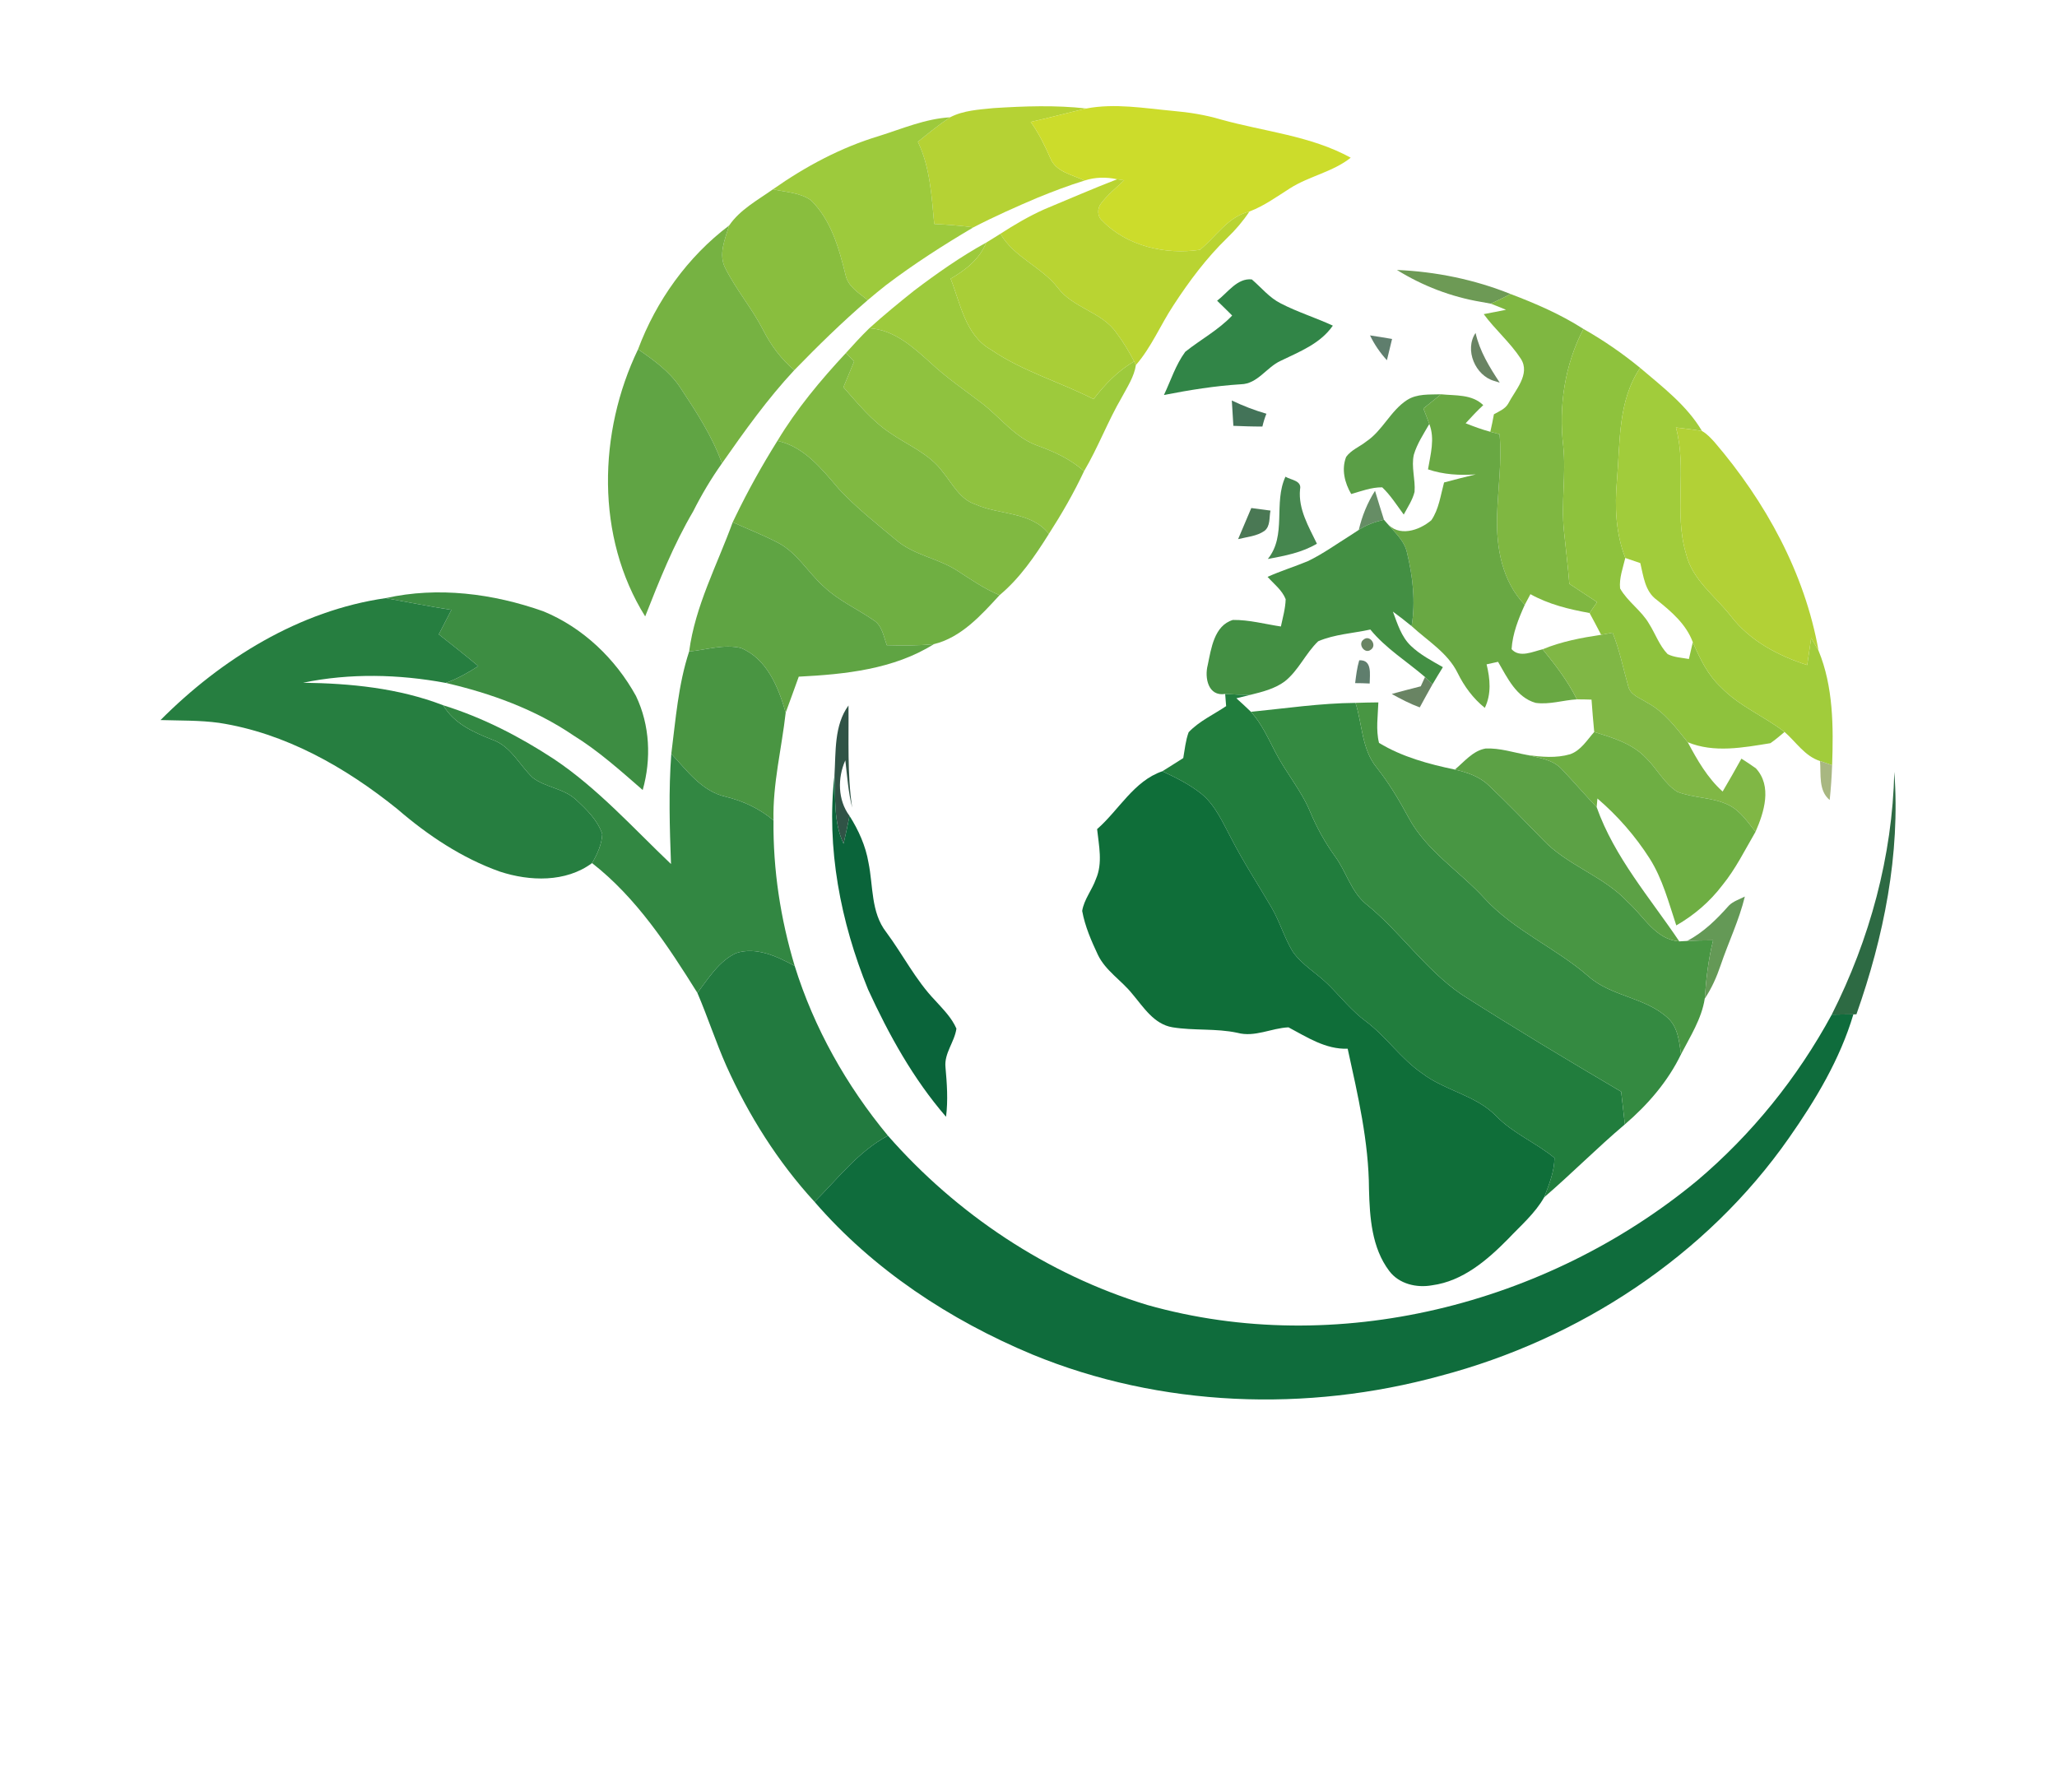 <?xml version="1.0" encoding="UTF-8" ?>
<!DOCTYPE svg PUBLIC "-//W3C//DTD SVG 1.1//EN" "http://www.w3.org/Graphics/SVG/1.1/DTD/svg11.dtd">
<svg width="474pt" height="413pt" viewBox="0 0 474 413" version="1.1" xmlns="http://www.w3.org/2000/svg">
<g id="#f6f6f6ff">
</g>
<g id="#b5d234ff">
<path fill="#b5d234" opacity="1.00" d=" M 218.93 27.03 C 222.01 25.43 225.57 25.26 228.96 24.91 C 236.07 24.46 243.23 24.20 250.33 25.00 C 246.04 25.98 241.80 27.15 237.51 28.09 C 239.34 30.65 240.73 33.47 241.99 36.34 C 243.21 39.62 247.10 40.25 249.91 41.61 C 246.22 42.74 242.61 44.12 239.04 45.58 C 234.05 47.70 229.10 49.90 224.29 52.40 C 221.30 51.98 218.29 51.77 215.28 51.61 C 214.67 45.20 214.34 38.59 211.51 32.67 C 213.92 30.72 216.33 28.74 218.93 27.03 Z" />
</g>
<g id="#ccdc2bff">
<path fill="#ccdc2b" opacity="1.00" d=" M 250.33 25.00 C 256.93 23.75 263.63 24.94 270.24 25.55 C 273.99 25.88 277.73 26.46 281.35 27.54 C 291.34 30.33 302.03 31.27 311.25 36.34 C 307.10 39.65 301.69 40.57 297.26 43.39 C 294.23 45.31 291.29 47.46 287.91 48.74 C 282.90 49.96 280.25 54.52 276.51 57.56 C 268.63 58.76 259.69 56.75 254.00 50.87 C 252.81 49.89 252.80 48.02 253.73 46.86 C 255.24 44.85 257.22 43.26 259.04 41.54 C 258.64 41.48 257.82 41.37 257.42 41.31 C 254.93 40.77 252.34 40.80 249.91 41.61 C 247.10 40.25 243.21 39.62 241.99 36.34 C 240.73 33.47 239.34 30.65 237.51 28.09 C 241.80 27.15 246.04 25.98 250.33 25.00 Z" />
</g>
<g id="#9dca3cff">
<path fill="#9dca3c" opacity="1.00" d=" M 202.56 31.34 C 207.95 29.65 213.22 27.36 218.93 27.03 C 216.33 28.74 213.92 30.72 211.51 32.67 C 214.34 38.59 214.67 45.20 215.28 51.61 C 218.29 51.77 221.30 51.98 224.29 52.40 C 217.34 56.50 210.53 60.87 204.11 65.75 C 202.70 66.86 201.32 68.00 199.95 69.16 C 197.97 67.53 195.41 66.09 194.85 63.38 C 193.33 57.22 191.53 50.72 186.86 46.14 C 184.33 44.36 181.05 44.29 178.12 43.62 C 185.60 38.36 193.78 33.98 202.56 31.34 Z" />
<path fill="#9dca3c" opacity="1.00" d=" M 210.61 67.00 C 215.93 62.97 221.41 59.12 227.26 55.90 C 225.74 59.71 222.49 62.23 219.06 64.22 C 221.34 70.00 222.45 77.25 228.35 80.58 C 235.63 85.57 244.20 87.99 251.99 91.98 C 254.60 88.58 257.61 85.45 261.35 83.28 L 261.75 84.12 C 261.34 86.83 259.77 89.17 258.50 91.55 C 255.28 97.06 253.05 103.08 249.80 108.58 C 246.73 105.84 242.99 104.11 239.16 102.73 C 233.87 100.87 230.50 96.15 226.18 92.86 C 222.20 89.84 218.07 87.01 214.41 83.59 C 210.39 79.95 206.02 75.99 200.32 75.64 C 203.64 72.64 207.11 69.79 210.61 67.00 Z" />
</g>
<g id="#f3fab2ff">
</g>
<g id="#b9d432ff">
<path fill="#b9d432" opacity="1.00" d=" M 240.65 48.23 C 246.23 45.91 251.78 43.49 257.42 41.31 C 257.82 41.37 258.64 41.48 259.04 41.54 C 257.22 43.26 255.24 44.85 253.73 46.86 C 252.80 48.02 252.81 49.89 254.00 50.87 C 259.69 56.75 268.63 58.76 276.51 57.56 C 280.25 54.52 282.90 49.96 287.91 48.74 C 286.44 50.95 284.72 52.97 282.81 54.80 C 278.02 59.44 274.01 64.81 270.38 70.39 C 267.40 74.90 265.33 80.00 261.75 84.12 L 261.35 83.28 C 260.15 81.00 258.83 78.78 257.28 76.73 C 253.91 71.83 247.25 71.04 243.72 66.27 C 239.95 61.44 233.64 59.28 230.53 53.87 C 233.78 51.77 237.12 49.81 240.65 48.23 Z" />
</g>
<g id="#89be3eff">
<path fill="#89be3e" opacity="1.00" d=" M 168.02 51.96 C 170.53 48.29 174.57 46.14 178.12 43.62 C 181.05 44.29 184.33 44.36 186.86 46.14 C 191.53 50.72 193.33 57.22 194.85 63.38 C 195.41 66.09 197.97 67.53 199.95 69.16 C 194.04 74.25 188.46 79.71 183.03 85.30 C 179.99 82.75 177.62 79.54 175.84 76.02 C 173.30 71.07 169.65 66.80 167.15 61.83 C 165.48 58.66 167.07 55.09 168.02 51.96 Z" />
</g>
<g id="#f0fdd3ff">
</g>
<g id="#76b242ff">
<path fill="#76b242" opacity="1.00" d=" M 147.03 80.49 C 151.21 69.31 158.46 59.17 168.02 51.96 C 167.07 55.09 165.48 58.66 167.15 61.83 C 169.65 66.80 173.30 71.07 175.84 76.02 C 177.62 79.54 179.99 82.75 183.03 85.30 C 176.84 91.94 171.56 99.35 166.36 106.78 C 164.12 100.46 160.39 94.84 156.73 89.28 C 154.28 85.58 150.62 82.97 147.03 80.49 Z" />
</g>
<g id="#a9ce37ff">
<path fill="#a9ce37" opacity="1.00" d=" M 227.26 55.90 C 228.36 55.24 229.44 54.55 230.53 53.87 C 233.64 59.28 239.95 61.44 243.72 66.27 C 247.25 71.04 253.91 71.83 257.28 76.73 C 258.83 78.78 260.15 81.00 261.35 83.28 C 257.61 85.45 254.60 88.58 251.99 91.98 C 244.20 87.99 235.63 85.57 228.35 80.58 C 222.45 77.25 221.34 70.00 219.06 64.22 C 222.49 62.23 225.74 59.71 227.26 55.90 Z" />
</g>
<g id="#6d9a55ff">
<path fill="#6d9a55" opacity="1.00" d=" M 321.90 62.21 C 330.85 62.59 339.78 64.41 348.10 67.76 C 346.58 68.52 345.08 69.28 343.54 69.98 C 342.98 69.88 341.85 69.67 341.29 69.57 C 334.42 68.42 327.81 65.88 321.90 62.21 Z" />
</g>
<g id="#318547ff">
<path fill="#318547" opacity="1.00" d=" M 280.46 69.30 C 282.89 67.46 285.11 64.02 288.46 64.39 C 290.66 66.27 292.51 68.62 295.15 69.93 C 299.01 71.93 303.19 73.21 307.13 75.04 C 304.23 79.22 299.46 81.03 295.08 83.16 C 291.84 84.65 289.78 88.47 285.96 88.55 C 279.98 88.92 274.08 89.88 268.21 91.02 C 269.79 87.69 270.91 84.07 273.12 81.07 C 276.67 78.23 280.77 76.06 283.93 72.71 C 282.78 71.56 281.63 70.42 280.46 69.30 Z" />
</g>
<g id="#f1fbeaff">
</g>
<g id="#7fb741ff">
<path fill="#7fb741" opacity="1.00" d=" M 343.54 69.98 C 345.08 69.28 346.58 68.52 348.10 67.76 C 353.90 69.96 359.63 72.44 364.87 75.80 C 360.56 84.04 359.14 93.65 360.23 102.85 C 360.90 109.32 359.71 115.81 360.38 122.28 C 360.79 126.37 361.30 130.44 361.63 134.54 C 363.75 135.97 365.90 137.33 368.02 138.75 C 367.44 139.59 366.86 140.42 366.29 141.26 C 361.58 140.42 356.87 139.27 352.66 136.92 C 352.21 137.73 351.78 138.54 351.36 139.37 C 346.14 133.97 344.77 126.25 344.97 119.01 C 345.15 112.69 346.12 106.39 345.55 100.06 C 345.01 99.92 343.95 99.64 343.42 99.50 C 343.71 98.16 344.02 96.82 344.25 95.46 C 345.43 94.80 346.79 94.27 347.52 93.05 C 349.11 89.94 352.76 86.22 350.43 82.64 C 347.99 78.91 344.54 75.98 341.90 72.39 C 343.61 72.06 345.32 71.73 347.04 71.39 C 345.87 70.91 344.72 70.42 343.54 69.98 Z" />
</g>
<g id="#f0fbeaff">
</g>
<g id="#8fc23fff">
<path fill="#8fc23f" opacity="1.00" d=" M 200.32 75.64 C 206.02 75.99 210.39 79.95 214.41 83.59 C 218.07 87.01 222.20 89.84 226.18 92.86 C 230.50 96.15 233.87 100.87 239.16 102.73 C 242.99 104.11 246.73 105.84 249.80 108.58 C 247.45 113.58 244.69 118.37 241.70 123.02 C 237.57 117.83 230.37 118.73 224.82 116.25 C 221.19 115.09 219.47 111.46 217.21 108.72 C 214.17 104.57 209.25 102.63 205.14 99.79 C 200.91 96.97 197.68 93.00 194.35 89.23 C 195.19 87.26 195.98 85.27 196.81 83.30 C 196.34 82.81 195.41 81.82 194.94 81.33 C 196.68 79.39 198.45 77.46 200.32 75.64 Z" />
</g>
<g id="#8ec23dff">
<path fill="#8ec23d" opacity="1.00" d=" M 364.87 75.80 C 369.48 78.40 373.84 81.42 377.94 84.77 C 372.79 92.37 373.34 101.93 372.60 110.68 C 372.06 116.71 372.31 122.87 374.52 128.58 C 373.98 130.88 373.08 133.20 373.32 135.60 C 375.08 138.70 378.26 140.69 380.03 143.79 C 381.47 146.08 382.37 148.75 384.27 150.73 C 385.78 151.51 387.53 151.55 389.18 151.86 C 389.48 150.57 389.78 149.28 390.08 147.99 C 391.71 151.76 393.53 155.57 396.60 158.40 C 400.79 162.75 406.50 165.03 411.22 168.67 C 410.15 169.56 409.10 170.48 407.96 171.26 C 401.70 172.27 394.99 173.56 388.91 171.04 C 386.19 167.68 383.53 164.04 379.63 161.97 C 378.03 160.87 375.64 160.24 375.19 158.09 C 374.02 153.98 373.20 149.77 371.59 145.79 C 370.71 145.96 369.83 146.12 368.95 146.28 C 368.08 144.59 367.19 142.92 366.29 141.26 C 366.86 140.42 367.44 139.59 368.02 138.75 C 365.90 137.33 363.75 135.97 361.63 134.54 C 361.30 130.44 360.79 126.37 360.38 122.28 C 359.71 115.81 360.90 109.32 360.23 102.85 C 359.14 93.65 360.56 84.04 364.87 75.80 Z" />
</g>
<g id="#5f7e6dff">
<path fill="#5f7e6d" opacity="1.00" d=" M 315.70 77.29 C 317.39 77.54 319.09 77.82 320.78 78.11 C 320.39 79.75 320.00 81.38 319.59 83.01 C 318.02 81.30 316.70 79.38 315.70 77.29 Z" />
<path fill="#5f7e6d" opacity="1.00" d=" M 313.21 152.16 C 316.29 151.98 315.62 155.51 315.62 157.51 C 314.50 157.45 313.38 157.42 312.27 157.42 C 312.49 155.65 312.70 153.87 313.21 152.16 Z" />
</g>
<g id="#698463ff">
<path fill="#698463" opacity="1.00" d=" M 344.34 87.79 C 339.96 86.58 337.40 80.61 340.02 76.72 C 340.96 80.93 343.24 84.62 345.59 88.18 C 345.28 88.08 344.65 87.89 344.34 87.79 Z" />
<path fill="#698463" opacity="1.00" d=" M 314.23 147.37 C 315.66 146.19 317.38 148.67 315.92 149.69 C 314.48 150.88 312.75 148.38 314.23 147.37 Z" />
<path fill="#698463" opacity="1.00" d=" M 328.37 156.01 C 328.96 156.55 329.54 157.11 330.11 157.67 C 329.10 159.44 328.13 161.23 327.16 163.01 C 324.91 162.19 322.79 161.08 320.71 159.92 C 322.92 159.28 325.16 158.74 327.39 158.15 C 327.63 157.62 328.13 156.54 328.37 156.01 Z" />
</g>
<g id="#60a444ff">
<path fill="#60a444" opacity="1.00" d=" M 147.03 80.49 C 150.62 82.97 154.28 85.58 156.73 89.28 C 160.39 94.84 164.12 100.46 166.36 106.78 C 163.86 110.30 161.66 114.01 159.72 117.86 C 155.21 125.53 151.92 133.79 148.67 142.05 C 137.22 123.73 137.82 99.61 147.03 80.49 Z" />
</g>
<g id="#80b941ff">
<path fill="#80b941" opacity="1.00" d=" M 179.14 101.59 C 183.57 94.22 189.09 87.61 194.94 81.33 C 195.41 81.82 196.34 82.81 196.81 83.30 C 195.98 85.27 195.19 87.26 194.35 89.23 C 197.68 93.00 200.91 96.97 205.14 99.79 C 209.25 102.63 214.17 104.57 217.21 108.72 C 219.47 111.46 221.19 115.09 224.82 116.25 C 230.37 118.73 237.57 117.83 241.70 123.02 C 238.49 128.14 235.00 133.26 230.33 137.15 C 226.83 135.69 223.71 133.53 220.55 131.48 C 216.14 128.63 210.61 127.95 206.56 124.49 C 202.02 120.70 197.35 117.03 193.32 112.70 C 189.38 108.11 185.38 102.94 179.14 101.59 Z" />
</g>
<g id="#a1cc3bff">
<path fill="#a1cc3b" opacity="1.00" d=" M 377.94 84.77 C 383.10 89.17 388.69 93.40 392.20 99.33 C 390.21 98.98 388.19 98.76 386.19 98.51 C 388.78 108.05 385.68 118.08 388.51 127.58 C 389.93 133.62 395.26 137.35 398.89 142.03 C 403.26 147.68 409.75 151.12 416.44 153.25 C 416.74 151.17 417.04 149.10 417.35 147.03 C 417.92 147.99 418.49 148.96 419.05 149.94 C 422.47 158.21 422.49 167.51 422.18 176.33 C 421.49 176.09 420.09 175.61 419.39 175.37 C 415.88 174.25 413.87 170.97 411.22 168.67 C 406.50 165.03 400.79 162.75 396.60 158.40 C 393.53 155.57 391.71 151.76 390.08 147.99 C 388.54 143.82 385.13 140.93 381.78 138.24 C 379.04 136.29 378.71 132.76 377.98 129.76 C 376.83 129.35 375.67 128.96 374.52 128.58 C 372.31 122.87 372.06 116.71 372.60 110.68 C 373.34 101.93 372.79 92.37 377.94 84.77 Z" />
</g>
<g id="#5a9e46ff">
<path fill="#5a9e46" opacity="1.00" d=" M 324.20 92.20 C 326.53 90.69 329.42 90.95 332.07 90.86 C 330.72 91.95 329.36 93.04 328.00 94.13 C 328.46 95.31 328.93 96.50 329.36 97.70 C 328.05 99.99 326.56 102.22 325.80 104.76 C 325.15 107.60 326.19 110.48 325.96 113.34 C 325.50 115.24 324.36 116.88 323.47 118.58 C 321.88 116.44 320.45 114.15 318.51 112.30 C 316.04 112.27 313.70 113.18 311.36 113.84 C 309.86 111.28 309.07 108.15 310.20 105.28 C 311.35 103.69 313.31 102.95 314.82 101.75 C 318.60 99.23 320.40 94.68 324.20 92.20 Z" />
</g>
<g id="#69a843ff">
<path fill="#69a843" opacity="1.00" d=" M 332.07 90.86 C 335.41 91.20 339.18 90.81 341.79 93.36 C 340.36 94.68 339.04 96.11 337.73 97.54 C 339.59 98.28 341.47 98.98 343.42 99.50 C 343.95 99.64 345.01 99.92 345.55 100.06 C 346.12 106.39 345.15 112.69 344.97 119.01 C 344.77 126.25 346.14 133.97 351.36 139.37 C 349.90 142.61 348.54 146.00 348.32 149.59 C 350.16 151.68 353.23 150.14 355.47 149.62 C 358.43 153.23 361.29 156.96 363.37 161.16 C 360.19 161.34 357.04 162.42 353.86 161.97 C 349.42 160.72 347.34 156.17 345.20 152.51 C 344.31 152.70 343.43 152.90 342.56 153.09 C 343.38 156.42 343.70 159.93 342.15 163.12 C 339.45 160.95 337.40 158.16 335.88 155.07 C 333.59 150.41 328.97 147.69 325.28 144.28 C 326.22 138.67 325.56 132.93 324.24 127.44 C 323.65 124.55 321.28 122.60 319.49 120.44 C 322.24 123.85 327.00 122.29 329.83 119.88 C 331.58 117.32 331.96 114.12 332.76 111.18 C 335.19 110.53 337.62 109.90 340.07 109.32 C 336.36 109.58 332.60 109.37 329.06 108.16 C 329.63 104.73 330.69 101.10 329.36 97.70 C 328.93 96.50 328.46 95.31 328.00 94.13 C 329.36 93.04 330.72 91.95 332.07 90.86 Z" />
</g>
<g id="#437358ff">
<path fill="#437358" opacity="1.00" d=" M 283.85 92.29 C 286.42 93.52 289.08 94.55 291.82 95.34 C 291.44 96.30 291.13 97.28 290.90 98.29 C 288.67 98.30 286.44 98.22 284.21 98.13 C 284.09 96.18 283.96 94.24 283.85 92.29 Z" />
</g>
<g id="#e7fbd2ff">
</g>
<g id="#ecfbebff">
</g>
<g id="#b2d136ff">
<path fill="#b2d136" opacity="1.00" d=" M 386.19 98.51 C 388.19 98.76 390.21 98.98 392.20 99.33 C 393.32 99.95 394.20 100.93 395.06 101.86 C 406.81 115.57 415.89 132.03 419.05 149.94 C 418.49 148.96 417.92 147.99 417.35 147.03 C 417.04 149.10 416.74 151.17 416.44 153.25 C 409.75 151.12 403.26 147.68 398.89 142.03 C 395.26 137.35 389.93 133.62 388.51 127.58 C 385.68 118.08 388.78 108.05 386.19 98.51 Z" />
</g>
<g id="#6faf42ff">
<path fill="#6faf42" opacity="1.00" d=" M 179.14 101.59 C 185.38 102.94 189.38 108.11 193.32 112.70 C 197.35 117.03 202.02 120.70 206.56 124.49 C 210.61 127.95 216.14 128.63 220.55 131.48 C 223.71 133.53 226.83 135.69 230.33 137.15 C 226.09 141.77 221.50 146.90 215.19 148.44 C 211.59 148.80 207.97 148.76 204.36 148.68 C 203.59 146.64 203.28 144.09 201.23 142.87 C 197.46 140.26 193.17 138.38 189.82 135.17 C 186.15 131.91 183.66 127.31 179.18 125.02 C 175.82 123.27 172.28 121.91 168.84 120.34 C 168.98 120.04 169.27 119.44 169.42 119.14 C 172.33 113.11 175.59 107.26 179.14 101.59 Z" />
</g>
<g id="#45864eff">
<path fill="#45864e" opacity="1.00" d=" M 296.21 109.85 C 297.48 110.63 300.03 110.72 299.57 112.78 C 299.14 117.34 301.56 121.35 303.46 125.29 C 300.01 127.35 296.04 128.09 292.15 128.81 C 296.56 123.35 293.39 115.94 296.21 109.85 Z" />
</g>
<g id="#668d65ff">
<path fill="#668d65" opacity="1.00" d=" M 313.11 122.11 C 313.85 118.92 315.09 115.87 316.85 113.10 C 317.55 115.32 318.18 117.56 318.91 119.77 C 316.86 120.24 314.87 120.95 313.11 122.11 Z" />
</g>
<g id="#4a7854ff">
<path fill="#4a7854" opacity="1.00" d=" M 288.34 117.07 C 289.81 117.26 291.28 117.46 292.76 117.66 C 292.43 119.23 292.79 121.24 291.36 122.35 C 289.59 123.58 287.33 123.72 285.30 124.24 C 286.30 121.85 287.34 119.47 288.34 117.07 Z" />
</g>
<g id="#438f43ff">
<path fill="#438f43" opacity="1.00" d=" M 313.11 122.11 C 314.87 120.95 316.86 120.24 318.91 119.77 L 319.49 120.44 C 321.28 122.60 323.65 124.55 324.24 127.44 C 325.56 132.93 326.22 138.67 325.28 144.28 C 323.88 143.12 322.43 142.02 320.97 140.94 C 322.01 143.71 322.90 146.72 325.11 148.83 C 327.26 150.89 329.93 152.27 332.49 153.74 C 331.69 155.05 330.88 156.35 330.11 157.67 C 329.54 157.11 328.96 156.55 328.37 156.01 C 324.15 152.38 319.33 149.43 315.77 145.07 C 311.77 145.95 307.55 146.15 303.76 147.77 C 300.84 150.56 299.24 154.50 296.05 157.02 C 293.75 158.73 290.90 159.43 288.17 160.11 C 286.22 160.12 284.26 160.05 282.32 159.91 C 278.40 160.55 277.53 156.18 278.30 153.26 C 279.10 149.46 279.77 144.16 284.10 142.86 C 287.84 142.81 291.48 143.82 295.16 144.37 C 295.60 142.29 296.20 140.22 296.26 138.08 C 295.44 135.98 293.55 134.57 292.09 132.93 C 295.12 131.57 298.29 130.59 301.36 129.32 C 304.87 127.63 308.04 125.33 311.34 123.27 C 311.78 122.98 312.67 122.40 313.11 122.11 Z" />
</g>
<g id="#5fa443ff">
<path fill="#5fa443" opacity="1.00" d=" M 168.84 120.34 C 172.28 121.91 175.82 123.27 179.18 125.02 C 183.66 127.31 186.15 131.91 189.82 135.17 C 193.17 138.38 197.46 140.26 201.23 142.87 C 203.28 144.09 203.59 146.64 204.36 148.68 C 207.97 148.76 211.59 148.80 215.19 148.44 C 205.94 154.24 194.71 155.39 184.06 155.93 C 183.06 158.69 182.07 161.46 181.05 164.21 C 179.38 158.39 176.73 151.82 170.74 149.33 C 166.78 148.38 162.75 149.76 158.80 150.13 C 160.19 139.62 165.26 130.18 168.84 120.34 Z" />
</g>
<g id="#f4fddfff">
</g>
<g id="#3d8d42ff">
<path fill="#3d8d42" opacity="1.00" d=" M 88.89 137.83 C 100.90 135.13 113.63 136.78 125.15 140.85 C 134.27 144.57 141.83 151.80 146.55 160.38 C 149.77 167.10 150.11 174.93 148.10 182.05 C 142.98 177.60 137.92 173.04 132.12 169.46 C 123.28 163.45 113.07 159.76 102.71 157.37 C 105.37 156.42 107.84 155.03 110.21 153.50 C 107.23 151.00 104.17 148.59 101.11 146.18 C 102.07 144.29 103.06 142.42 104.02 140.54 C 98.96 139.76 93.93 138.74 88.89 137.83 Z" />
</g>
<g id="#f1fbeeff">
</g>
<g id="#267e40ff">
<path fill="#267e40" opacity="1.00" d=" M 36.99 165.93 C 51.02 151.85 68.98 140.69 88.89 137.83 C 93.93 138.74 98.96 139.76 104.02 140.54 C 103.06 142.42 102.07 144.29 101.11 146.18 C 104.17 148.59 107.23 151.00 110.21 153.50 C 107.84 155.03 105.37 156.42 102.71 157.37 C 91.87 155.36 80.66 155.09 69.83 157.33 C 80.77 157.47 91.83 158.56 102.12 162.52 C 104.63 166.78 109.18 168.78 113.58 170.51 C 117.78 172.03 119.69 176.32 122.76 179.21 C 125.74 181.49 129.87 181.65 132.68 184.24 C 135.13 186.49 137.69 188.97 138.78 192.19 C 138.67 194.59 137.63 196.84 136.43 198.89 C 130.37 203.38 122.06 203.11 115.18 200.85 C 106.43 197.74 98.58 192.49 91.58 186.45 C 79.65 176.83 65.77 168.92 50.45 166.57 C 45.99 165.96 41.48 166.07 36.99 165.93 Z" />
</g>
<g id="#f3f8f3ff">
</g>
<g id="#80b745ff">
<path fill="#80b745" opacity="1.00" d=" M 368.95 146.28 C 369.83 146.12 370.71 145.96 371.59 145.79 C 373.20 149.77 374.02 153.98 375.19 158.09 C 375.64 160.24 378.03 160.87 379.63 161.97 C 383.53 164.04 386.19 167.68 388.91 171.04 C 391.11 175.15 393.44 179.25 396.95 182.40 C 398.44 179.90 399.86 177.36 401.28 174.82 C 402.40 175.54 403.52 176.26 404.60 177.04 C 408.41 181.15 406.51 187.17 404.53 191.68 C 402.72 189.42 401.04 186.86 398.38 185.53 C 394.66 183.68 390.33 183.96 386.51 182.46 C 383.47 180.54 381.84 177.14 379.31 174.68 C 376.16 171.33 371.61 170.00 367.36 168.68 C 367.12 166.19 366.92 163.70 366.74 161.22 C 365.61 161.18 364.49 161.16 363.37 161.16 C 361.29 156.96 358.43 153.23 355.47 149.62 C 359.78 147.84 364.36 146.97 368.95 146.28 Z" />
</g>
<g id="#499542ff">
<path fill="#499542" opacity="1.00" d=" M 158.80 150.13 C 162.75 149.76 166.78 148.38 170.74 149.33 C 176.73 151.82 179.38 158.39 181.05 164.21 C 180.12 172.48 178.04 180.65 178.24 189.05 C 175.06 186.35 171.27 184.59 167.24 183.60 C 161.74 182.37 158.32 177.59 154.69 173.71 C 155.70 165.80 156.29 157.74 158.80 150.13 Z" />
</g>
<g id="#ebfcebff">
</g>
<g id="#217d3dff">
<path fill="#217d3d" opacity="1.00" d=" M 282.32 159.91 C 284.26 160.05 286.22 160.12 288.17 160.11 C 287.08 160.37 285.99 160.64 284.90 160.91 C 286.03 161.94 287.17 162.96 288.26 164.03 C 290.70 166.72 292.18 170.06 293.85 173.25 C 296.27 177.99 299.82 182.08 301.88 187.02 C 303.40 190.67 305.32 194.15 307.64 197.35 C 310.22 200.85 311.30 205.39 314.70 208.26 C 322.64 214.63 328.34 223.38 336.80 229.17 C 348.90 236.89 361.20 244.28 373.57 251.56 C 373.85 254.07 374.13 256.59 374.42 259.10 C 368.04 264.50 362.16 270.45 355.83 275.90 C 356.93 272.99 358.18 269.99 358.20 266.83 C 353.95 263.32 348.68 261.21 344.79 257.20 C 340.05 252.33 332.96 251.36 327.68 247.32 C 322.79 243.96 319.46 238.90 314.73 235.35 C 311.46 232.94 308.95 229.73 306.09 226.90 C 303.44 224.26 300.03 222.38 297.87 219.27 C 295.92 216.03 294.89 212.34 292.98 209.09 C 289.89 203.80 286.53 198.67 283.73 193.22 C 281.76 189.56 280.07 185.52 276.75 182.85 C 274.05 180.72 270.95 179.18 267.84 177.73 C 269.44 176.71 271.07 175.73 272.66 174.69 C 273.01 172.70 273.20 170.65 273.90 168.74 C 276.33 166.17 279.64 164.68 282.54 162.72 C 282.47 161.78 282.40 160.85 282.32 159.91 Z" />
</g>
<g id="#348a41ff">
<path fill="#348a41" opacity="1.00" d=" M 288.26 164.03 C 296.29 163.23 304.27 162.04 312.35 161.97 C 313.94 166.91 313.77 172.61 317.18 176.81 C 320.05 180.42 322.41 184.38 324.60 188.44 C 328.71 196.08 336.31 200.72 342.04 206.98 C 348.88 214.46 358.46 218.39 366.03 224.99 C 371.33 229.69 379.17 229.78 384.36 234.62 C 386.66 236.73 386.94 240.04 387.36 242.95 C 384.34 249.22 379.67 254.60 374.42 259.10 C 374.13 256.59 373.85 254.07 373.57 251.56 C 361.20 244.28 348.90 236.89 336.80 229.17 C 328.34 223.38 322.64 214.63 314.70 208.26 C 311.30 205.39 310.22 200.85 307.64 197.35 C 305.32 194.15 303.40 190.67 301.88 187.02 C 299.82 182.08 296.27 177.99 293.85 173.25 C 292.18 170.06 290.70 166.72 288.26 164.03 Z" />
</g>
<g id="#489643ff">
<path fill="#489643" opacity="1.00" d=" M 312.35 161.97 C 314.10 161.91 315.86 161.88 317.62 161.86 C 317.52 164.96 317.01 168.14 317.77 171.19 C 323.08 174.42 329.21 176.08 335.25 177.34 C 338.06 177.98 340.92 178.93 343.04 180.98 C 347.33 185.02 351.41 189.28 355.53 193.49 C 361.16 199.46 369.51 201.84 375.11 207.87 C 378.79 211.16 381.50 216.52 386.96 216.93 C 387.41 216.90 388.30 216.85 388.75 216.83 C 390.75 216.73 392.75 216.70 394.76 216.69 C 393.65 221.09 393.15 225.61 392.83 230.13 C 392.11 234.78 389.48 238.84 387.36 242.95 C 386.94 240.04 386.66 236.73 384.36 234.62 C 379.17 229.78 371.33 229.69 366.03 224.99 C 358.46 218.39 348.88 214.46 342.04 206.98 C 336.31 200.72 328.71 196.08 324.60 188.44 C 322.41 184.38 320.05 180.42 317.18 176.81 C 313.77 172.61 313.94 166.91 312.35 161.97 Z" />
</g>
<g id="#328742ff">
<path fill="#328742" opacity="1.00" d=" M 102.12 162.52 C 111.20 165.33 119.72 169.72 127.65 174.92 C 137.75 181.68 145.88 190.79 154.62 199.11 C 154.31 190.65 154.05 182.16 154.69 173.71 C 158.32 177.59 161.74 182.37 167.24 183.60 C 171.27 184.59 175.06 186.35 178.24 189.05 C 178.12 200.40 179.85 211.71 183.12 222.58 C 179.05 220.40 174.28 218.11 169.60 219.64 C 165.63 221.51 163.27 225.44 160.70 228.80 C 153.90 217.91 146.66 206.88 136.43 198.89 C 137.63 196.84 138.67 194.59 138.78 192.19 C 137.69 188.97 135.13 186.49 132.68 184.24 C 129.87 181.65 125.74 181.49 122.76 179.21 C 119.69 176.32 117.78 172.03 113.58 170.51 C 109.18 168.78 104.63 166.78 102.12 162.52 Z" />
</g>
<g id="#305346ff">
<path fill="#305346" opacity="1.00" d=" M 192.29 178.67 C 192.62 173.28 192.18 167.14 195.52 162.57 C 195.61 170.43 195.20 178.31 196.37 186.12 C 195.47 182.55 195.22 178.86 194.79 175.21 C 192.98 179.24 193.03 184.38 195.76 188.01 C 195.33 190.15 194.89 192.30 194.38 194.43 C 192.07 189.50 192.53 183.96 192.29 178.67 Z" />
</g>
<g id="#6eae43ff">
<path fill="#6eae43" opacity="1.00" d=" M 361.80 173.81 C 364.28 172.95 365.70 170.54 367.36 168.68 C 371.61 170.00 376.16 171.33 379.31 174.68 C 381.84 177.14 383.47 180.54 386.51 182.46 C 390.33 183.96 394.66 183.68 398.38 185.53 C 401.04 186.86 402.72 189.42 404.53 191.68 C 402.09 195.86 399.95 200.24 396.88 204.00 C 394.01 207.78 390.38 210.90 386.27 213.25 C 384.52 208.00 383.12 202.53 380.12 197.81 C 376.82 192.65 372.75 187.99 368.10 184.01 C 368.06 184.51 367.97 185.50 367.92 186.00 C 365.18 183.12 362.59 180.09 359.85 177.22 C 357.81 175.02 354.68 174.67 351.93 173.98 C 355.19 174.43 358.59 174.75 361.80 173.81 Z" />
</g>
<g id="#f0fae2ff">
</g>
<g id="#5ca145ff">
<path fill="#5ca145" opacity="1.00" d=" M 342.32 172.49 C 345.59 172.34 348.75 173.40 351.93 173.98 C 354.68 174.67 357.81 175.02 359.85 177.22 C 362.59 180.09 365.18 183.12 367.92 186.00 C 372.04 197.58 380.20 206.88 386.96 216.93 C 381.50 216.52 378.79 211.16 375.11 207.87 C 369.51 201.84 361.16 199.46 355.53 193.49 C 351.41 189.28 347.33 185.02 343.04 180.98 C 340.92 178.93 338.06 177.98 335.25 177.34 C 337.42 175.54 339.39 173.00 342.32 172.49 Z" />
</g>
<g id="#a8b781ff">
<path fill="#a8b781" opacity="1.00" d=" M 419.39 175.37 C 420.09 175.61 421.49 176.09 422.18 176.33 C 422.09 179.01 421.90 181.69 421.62 184.36 C 418.97 182.16 419.66 178.40 419.39 175.37 Z" />
</g>
<g id="#0f6e39ff">
<path fill="#0f6e39" opacity="1.00" d=" M 252.81 191.06 C 257.82 186.69 261.29 179.95 267.84 177.73 C 270.95 179.18 274.05 180.72 276.75 182.85 C 280.07 185.52 281.76 189.56 283.73 193.22 C 286.53 198.67 289.89 203.80 292.98 209.09 C 294.89 212.34 295.92 216.03 297.87 219.27 C 300.03 222.38 303.44 224.26 306.09 226.90 C 308.95 229.73 311.46 232.94 314.73 235.35 C 319.46 238.90 322.79 243.96 327.68 247.32 C 332.96 251.36 340.05 252.33 344.79 257.20 C 348.68 261.21 353.95 263.32 358.20 266.83 C 358.18 269.99 356.93 272.99 355.83 275.90 C 353.72 279.62 350.41 282.44 347.51 285.51 C 342.70 290.39 337.06 295.24 330.01 296.18 C 326.44 296.83 322.37 295.89 320.12 292.87 C 316.08 287.53 315.63 280.51 315.46 274.07 C 315.41 263.08 312.89 252.34 310.55 241.67 C 305.44 241.84 301.22 239.02 296.91 236.74 C 292.96 236.91 289.15 239.09 285.13 238.00 C 280.21 236.94 275.13 237.54 270.18 236.73 C 265.90 236.02 263.51 232.09 260.93 229.05 C 258.43 225.91 254.77 223.73 252.99 220.03 C 251.47 216.80 250.01 213.45 249.37 209.91 C 249.80 207.25 251.66 205.07 252.54 202.55 C 254.14 198.90 253.21 194.85 252.81 191.06 Z" />
</g>
<g id="#2d6a43ff">
<path fill="#2d6a43" opacity="1.00" d=" M 436.51 177.86 C 437.93 196.87 434.09 215.88 427.78 233.74 L 427.08 233.75 C 425.41 233.78 423.75 233.77 422.09 233.81 C 430.85 216.48 436.07 197.31 436.51 177.86 Z" />
</g>
<g id="#0a643aff">
<path fill="#0a643a" opacity="1.00" d=" M 192.29 178.67 C 192.53 183.96 192.07 189.50 194.38 194.43 C 194.89 192.30 195.33 190.15 195.76 188.01 C 197.84 191.31 199.48 194.93 200.13 198.80 C 201.24 204.17 200.65 210.23 204.22 214.81 C 208.06 219.98 210.98 225.84 215.47 230.52 C 217.29 232.54 219.29 234.49 220.39 237.03 C 219.97 240.11 217.54 242.71 217.87 245.92 C 218.21 249.72 218.48 253.54 218.00 257.35 C 210.45 248.64 204.81 238.43 200.02 227.99 C 193.70 212.48 190.38 195.41 192.29 178.67 Z" />
</g>
<g id="#e9fce3ff">
</g>
<g id="#649956ff">
<path fill="#649956" opacity="1.00" d=" M 398.41 208.66 C 399.42 207.66 400.83 207.25 402.07 206.60 C 400.75 212.06 398.28 217.14 396.49 222.44 C 395.58 225.14 394.42 227.75 392.83 230.13 C 393.15 225.61 393.65 221.09 394.76 216.69 C 392.75 216.70 390.75 216.73 388.75 216.83 C 392.55 214.86 395.60 211.83 398.41 208.66 Z" />
</g>
<g id="#227a3fff">
<path fill="#227a3f" opacity="1.00" d=" M 169.60 219.64 C 174.28 218.11 179.05 220.40 183.12 222.58 C 187.57 236.90 195.06 250.18 204.61 261.71 C 197.79 265.32 193.08 271.61 187.70 276.95 C 179.25 267.75 172.51 257.03 167.39 245.65 C 164.94 240.12 163.08 234.36 160.70 228.80 C 163.27 225.44 165.63 221.51 169.60 219.64 Z" />
</g>
<g id="#0f6c3cff">
<path fill="#0f6c3c" opacity="1.00" d=" M 422.09 233.81 C 423.75 233.77 425.41 233.78 427.08 233.75 C 424.01 244.07 418.37 253.49 412.22 262.25 C 393.22 289.45 363.84 308.64 331.92 317.05 C 301.15 325.50 267.45 324.31 237.84 312.11 C 218.88 304.19 201.20 292.57 187.70 276.95 C 193.08 271.61 197.79 265.32 204.61 261.71 C 220.46 279.79 241.31 293.70 264.34 300.71 C 307.90 313.02 356.43 300.67 391.02 272.11 C 403.67 261.42 414.20 248.36 422.09 233.81 Z" />
</g>
<g id="#dcdfdcff">
</g>
<g id="#b6bdb5ff">
</g>
<g id="#959e94ff">
</g>
<g id="#828d7fff">
</g>
<g id="#687665ff">
</g>
</svg>
